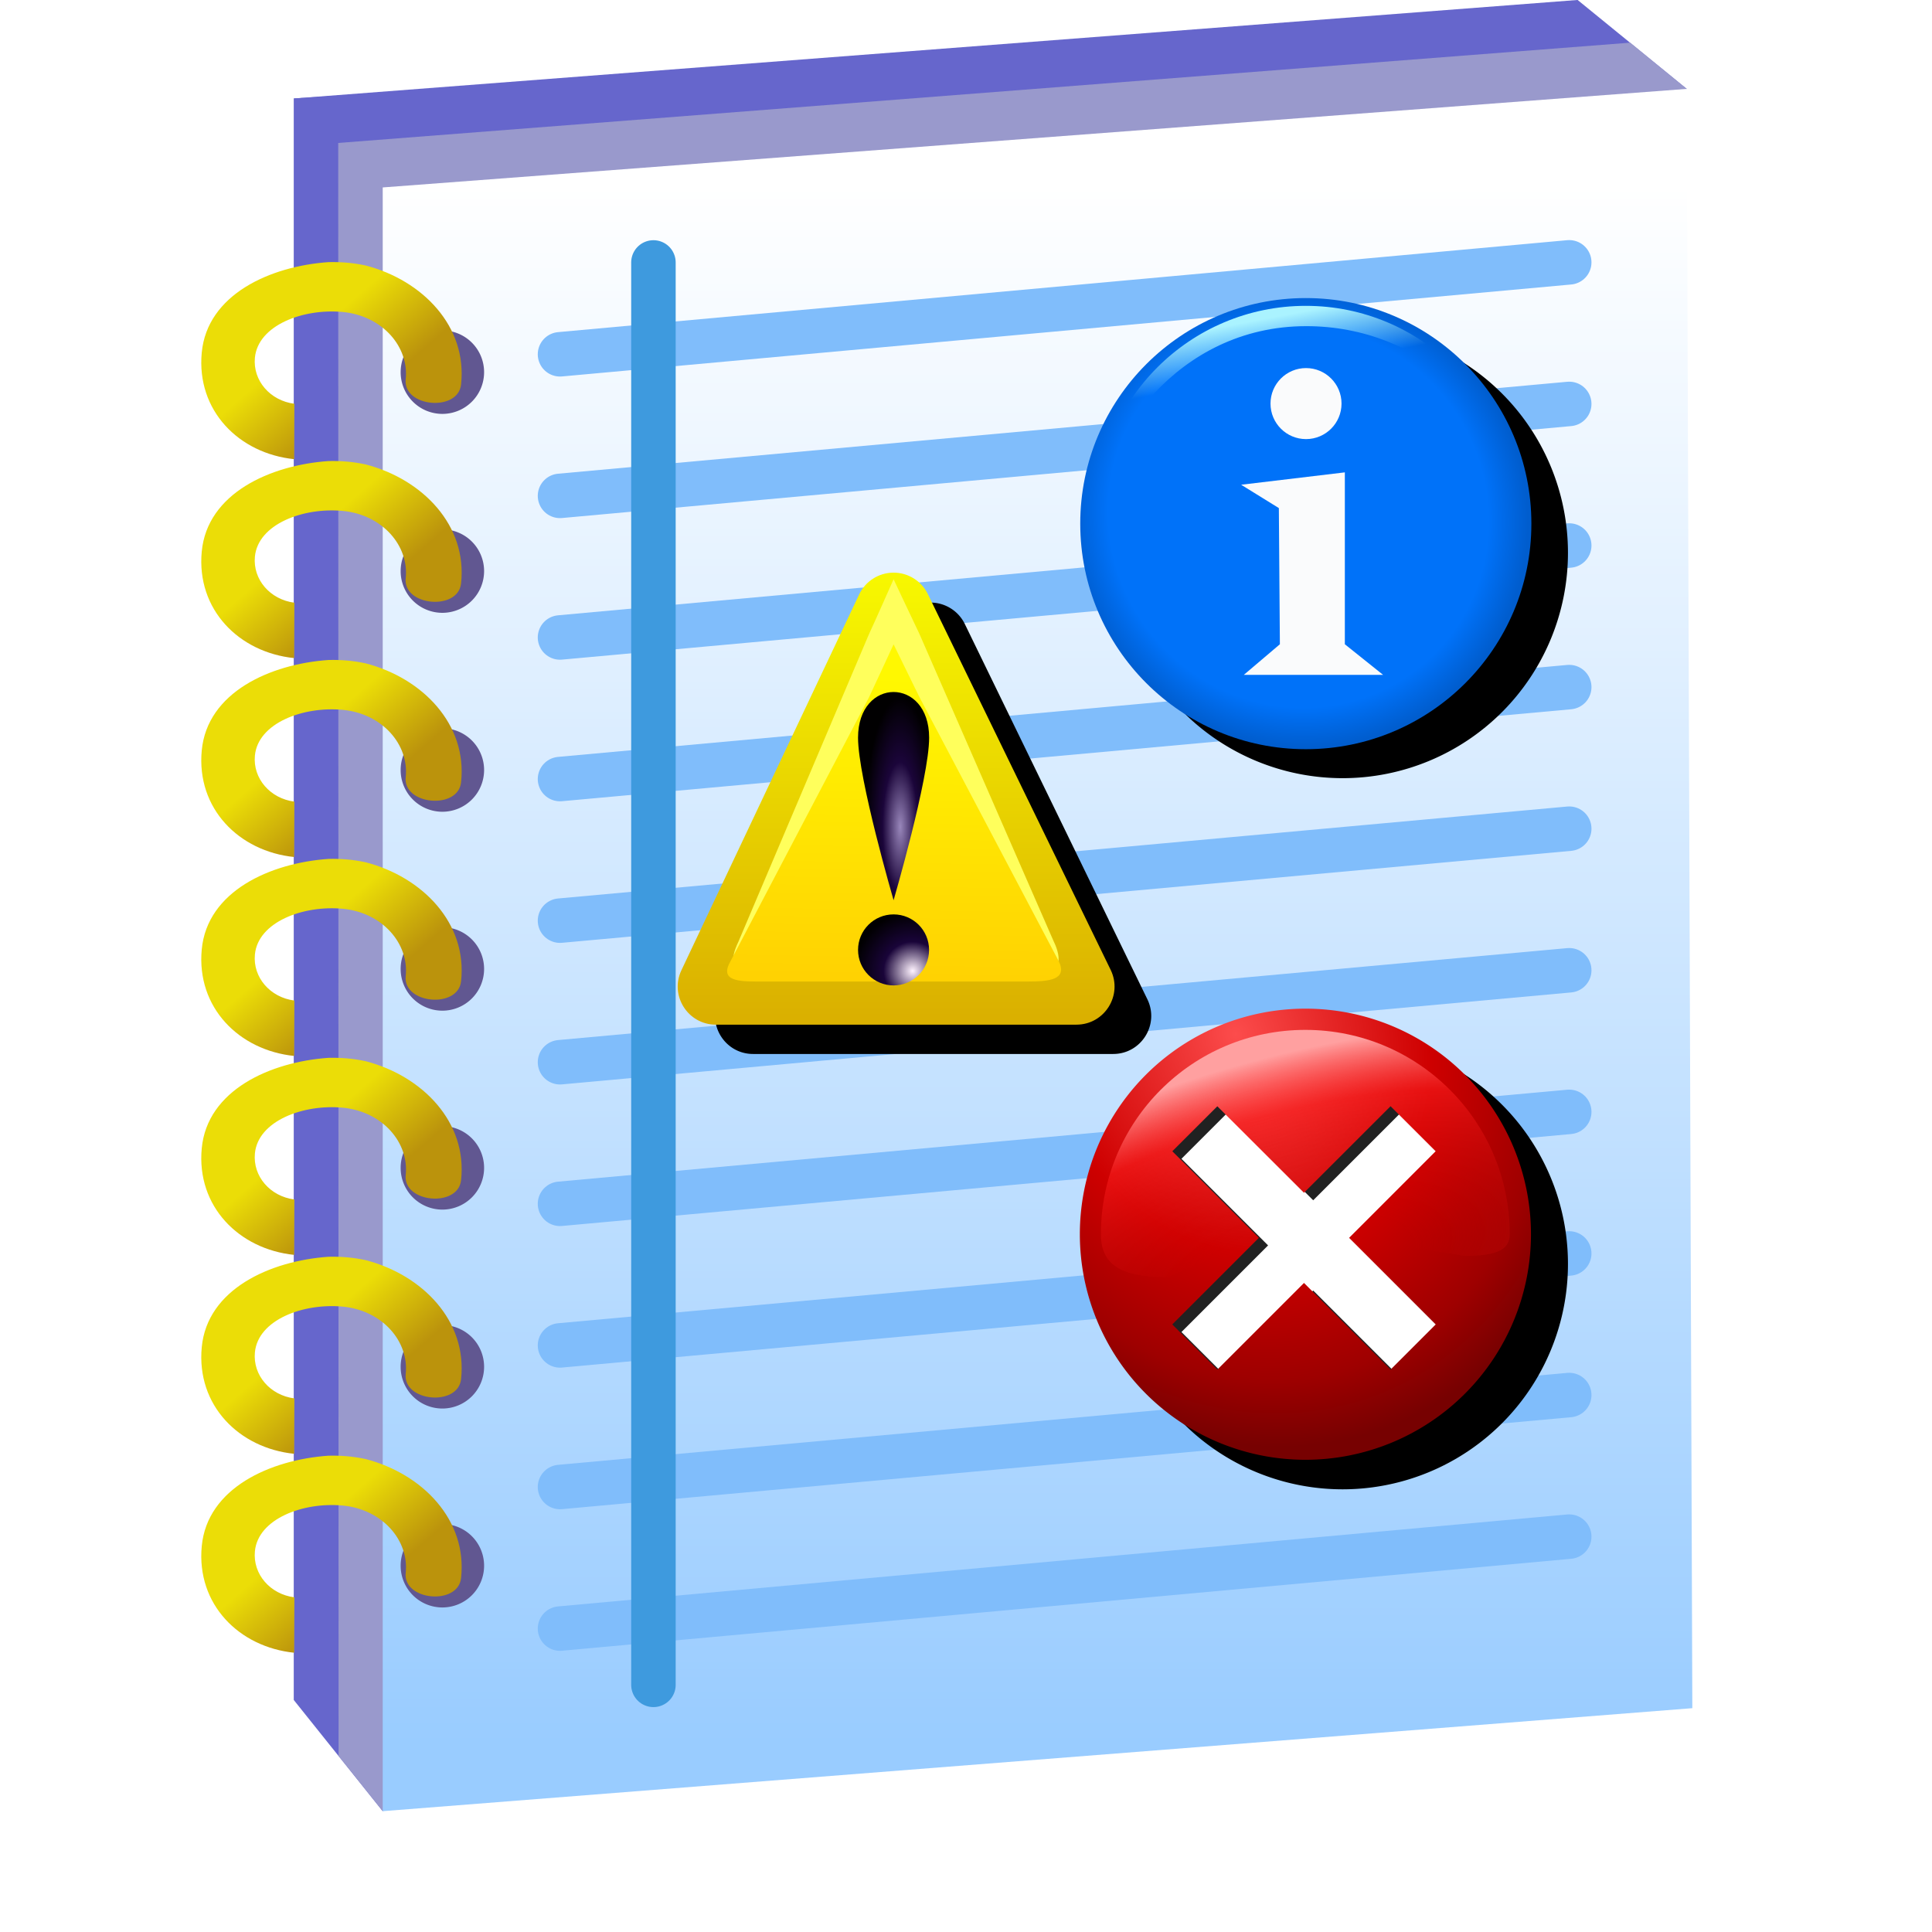 <?xml version="1.0" encoding="UTF-8" standalone="no"?>
<svg
   width="48"
   height="48"
   viewBox="0 0 48 48"
   version="1.1"
   id="svg8"
   inkscape:version="1.3.2 (1:1.3.2+202311252150+091e20ef0f)"
   sodipodi:docname="logs.svg"
   inkscape:export-filename="/media/klapeto/Αρχεία/WindowsXP Theme/Vectors/RASTER/logs.png"
   inkscape:export-xdpi="96"
   inkscape:export-ydpi="96"
   xmlns:inkscape="http://www.inkscape.org/namespaces/inkscape"
   xmlns:sodipodi="http://sodipodi.sourceforge.net/DTD/sodipodi-0.dtd"
   xmlns:xlink="http://www.w3.org/1999/xlink"
   xmlns="http://www.w3.org/2000/svg"
   xmlns:svg="http://www.w3.org/2000/svg"
   xmlns:rdf="http://www.w3.org/1999/02/22-rdf-syntax-ns#"
   xmlns:cc="http://creativecommons.org/ns#"
   xmlns:dc="http://purl.org/dc/elements/1.1/">
  <defs
     id="defs2">
    <linearGradient
       inkscape:collect="always"
       id="linearGradient861">
      <stop
         style="stop-color:#99ccff;stop-opacity:1"
         offset="0"
         id="stop857" />
      <stop
         style="stop-color:#ffffff;stop-opacity:1"
         offset="1"
         id="stop859" />
    </linearGradient>
    <linearGradient
       id="linearGradient1359"
       inkscape:collect="always">
      <stop
         id="stop1355"
         offset="0"
         style="stop-color:#bb930c;stop-opacity:1" />
      <stop
         id="stop1357"
         offset="1"
         style="stop-color:#ebdd07;stop-opacity:1" />
    </linearGradient>
    <linearGradient
       y2="6.409"
       x2="-45.306"
       y1="41.536"
       x1="-45.306"
       gradientTransform="matrix(5.697,0,0,5.697,387.809,4.81)"
       gradientUnits="userSpaceOnUse"
       id="linearGradient3912"
       xlink:href="#linearGradient861"
       inkscape:collect="always" />
    <linearGradient
       inkscape:collect="always"
       xlink:href="#linearGradient1359"
       id="linearGradient5880"
       gradientUnits="userSpaceOnUse"
       gradientTransform="matrix(0.533,-5.672,5.672,0.533,-87.953,-36.392)"
       x1="-21.61"
       y1="8.662"
       x2="-20.31"
       y2="7.286" />
    <linearGradient
       inkscape:collect="always"
       xlink:href="#linearGradient1359"
       id="linearGradient7952"
       gradientUnits="userSpaceOnUse"
       gradientTransform="matrix(0.533,-5.672,5.672,0.533,-87.953,-36.392)"
       x1="-21.61"
       y1="8.662"
       x2="-20.31"
       y2="7.286" />
    <linearGradient
       inkscape:collect="always"
       xlink:href="#linearGradient1359"
       id="linearGradient8031"
       gradientUnits="userSpaceOnUse"
       gradientTransform="matrix(0.533,-5.672,5.672,0.533,-87.953,-36.392)"
       x1="-21.61"
       y1="8.662"
       x2="-20.31"
       y2="7.286" />
    <linearGradient
       inkscape:collect="always"
       xlink:href="#linearGradient1359"
       id="linearGradient8062"
       gradientUnits="userSpaceOnUse"
       gradientTransform="matrix(0.533,-5.672,5.672,0.533,-87.953,-36.392)"
       x1="-21.61"
       y1="8.662"
       x2="-20.31"
       y2="7.286" />
    <linearGradient
       inkscape:collect="always"
       xlink:href="#linearGradient1359"
       id="linearGradient8093"
       gradientUnits="userSpaceOnUse"
       gradientTransform="matrix(0.533,-5.672,5.672,0.533,-87.953,-36.392)"
       x1="-21.61"
       y1="8.662"
       x2="-20.31"
       y2="7.286" />
    <linearGradient
       inkscape:collect="always"
       xlink:href="#linearGradient1359"
       id="linearGradient8124"
       gradientUnits="userSpaceOnUse"
       gradientTransform="matrix(0.533,-5.672,5.672,0.533,-87.953,-36.392)"
       x1="-21.61"
       y1="8.662"
       x2="-20.31"
       y2="7.286" />
    <linearGradient
       inkscape:collect="always"
       xlink:href="#linearGradient1359"
       id="linearGradient8155"
       gradientUnits="userSpaceOnUse"
       gradientTransform="matrix(0.533,-5.672,5.672,0.533,-87.953,-36.392)"
       x1="-21.61"
       y1="8.662"
       x2="-20.31"
       y2="7.286" />
    <linearGradient
       inkscape:collect="always"
       id="linearGradient1053">
      <stop
         style="stop-color:#fc4c4c;stop-opacity:1"
         offset="0"
         id="stop1047-5" />
      <stop
         id="stop1049"
         offset="0.531"
         style="stop-color:#ce0000;stop-opacity:1" />
      <stop
         style="stop-color:#9e0000;stop-opacity:1"
         offset="0.838"
         id="stop1055" />
      <stop
         style="stop-color:#770101;stop-opacity:1"
         offset="1"
         id="stop1051" />
    </linearGradient>
    <linearGradient
       id="linearGradient1045"
       inkscape:collect="always">
      <stop
         id="stop1037"
         offset="0"
         style="stop-color:#d10100;stop-opacity:0" />
      <stop
         style="stop-color:#d10100;stop-opacity:0"
         offset="0.221"
         id="stop1039" />
      <stop
         id="stop1041"
         offset="0.737"
         style="stop-color:#ff2121;stop-opacity:0.517" />
      <stop
         id="stop1043"
         offset="1"
         style="stop-color:#ffa0a0;stop-opacity:1" />
    </linearGradient>
    <linearGradient
       id="linearGradient993"
       inkscape:collect="always">
      <stop
         id="stop989"
         offset="0"
         style="stop-color:#ffd202;stop-opacity:1" />
      <stop
         id="stop991"
         offset="1"
         style="stop-color:#fff801;stop-opacity:1" />
    </linearGradient>
    <linearGradient
       inkscape:collect="always"
       id="linearGradient987">
      <stop
         style="stop-color:#9886ba;stop-opacity:1"
         offset="0"
         id="stop981" />
      <stop
         id="stop983"
         offset="0.5"
         style="stop-color:#1b053a;stop-opacity:1" />
      <stop
         style="stop-color:#010001;stop-opacity:1"
         offset="1"
         id="stop985" />
    </linearGradient>
    <linearGradient
       id="linearGradient965"
       inkscape:collect="always">
      <stop
         id="stop961"
         offset="0"
         style="stop-color:#fff3ff;stop-opacity:1" />
      <stop
         style="stop-color:#190439;stop-opacity:1"
         offset="0.5"
         id="stop969" />
      <stop
         id="stop963"
         offset="1"
         style="stop-color:#010001;stop-opacity:1" />
    </linearGradient>
    <linearGradient
       id="linearGradient913"
       inkscape:collect="always">
      <stop
         id="stop909"
         offset="0"
         style="stop-color:#dab000;stop-opacity:1" />
      <stop
         id="stop911"
         offset="1"
         style="stop-color:#f7f700;stop-opacity:1" />
    </linearGradient>
    <linearGradient
       id="linearGradient1167"
       inkscape:collect="always">
      <stop
         id="stop1163"
         offset="0"
         style="stop-color:#aaf3ff;stop-opacity:1;" />
      <stop
         id="stop1165"
         offset="1"
         style="stop-color:#aaf3ff;stop-opacity:0;" />
    </linearGradient>
    <linearGradient
       id="linearGradient1139"
       inkscape:collect="always">
      <stop
         id="stop1134"
         offset="0"
         style="stop-color:#0072f9;stop-opacity:1" />
      <stop
         style="stop-color:#0072f9;stop-opacity:1"
         offset="0.828"
         id="stop1143" />
      <stop
         id="stop1137"
         offset="1"
         style="stop-color:#005dce;stop-opacity:1" />
    </linearGradient>
    <filter
       height="1.111"
       y="-0.056"
       width="1.113"
       x="-0.056"
       id="filter1071-9"
       style="color-interpolation-filters:sRGB"
       inkscape:collect="always">
      <feGaussianBlur
         id="feGaussianBlur1073-8"
         stdDeviation="4.9"
         inkscape:collect="always" />
    </filter>
    <radialGradient
       inkscape:collect="always"
       xlink:href="#linearGradient1053"
       id="radialGradient892-1-4"
       cx="-73.449"
       cy="6.614"
       fx="-73.449"
       fy="6.614"
       r="22.5"
       gradientUnits="userSpaceOnUse"
       gradientTransform="matrix(3.864,9.283,-7.849,3.267,431.966,673.898)" />
    <radialGradient
       inkscape:collect="always"
       xlink:href="#linearGradient1045"
       id="radialGradient908-6-0"
       gradientUnits="userSpaceOnUse"
       gradientTransform="matrix(2.149,-0.584,0.25,0.92,-118.379,168.044)"
       cx="-47.659"
       cy="15.382"
       fx="-47.659"
       fy="15.382"
       r="22.5" />
    <filter
       inkscape:collect="always"
       style="color-interpolation-filters:sRGB"
       id="filter916-5-7"
       x="-0.048"
       width="1.096"
       y="-0.079"
       height="1.159">
      <feGaussianBlur
         inkscape:collect="always"
         stdDeviation="0.816"
         id="feGaussianBlur918-7-6" />
    </filter>
    <linearGradient
       gradientTransform="translate(-3.038)"
       gradientUnits="userSpaceOnUse"
       y2="1"
       x2="-56.432"
       y1="44"
       x1="-56.432"
       id="linearGradient915-7"
       xlink:href="#linearGradient913"
       inkscape:collect="always" />
    <filter
       height="1.081"
       y="-0.04"
       width="1.098"
       x="-0.049"
       id="filter1001-6"
       style="color-interpolation-filters:sRGB"
       inkscape:collect="always">
      <feGaussianBlur
         id="feGaussianBlur1003-2"
         stdDeviation="0.652"
         inkscape:collect="always" />
    </filter>
    <linearGradient
       gradientUnits="userSpaceOnUse"
       y2="10.5"
       x2="-62.432"
       y1="40"
       x1="-62.932"
       id="linearGradient995-1"
       xlink:href="#linearGradient993"
       inkscape:collect="always" />
    <filter
       height="1.096"
       y="-0.048"
       width="1.096"
       x="-0.048"
       id="filter997-5"
       style="color-interpolation-filters:sRGB"
       inkscape:collect="always">
      <feGaussianBlur
         id="feGaussianBlur999-7"
         stdDeviation="0.661"
         inkscape:collect="always" />
    </filter>
    <radialGradient
       gradientUnits="userSpaceOnUse"
       gradientTransform="matrix(1,0,0,3.654,0,-60.37)"
       r="3.5"
       fy="23.44"
       fx="-58.816"
       cy="23.44"
       cx="-58.816"
       id="radialGradient979-4"
       xlink:href="#linearGradient987"
       inkscape:collect="always" />
    <radialGradient
       gradientTransform="matrix(1.162,-1.162,1.162,1.162,-36.51,-73.308)"
       gradientUnits="userSpaceOnUse"
       r="3.496"
       fy="39.448"
       fx="-57.594"
       cy="39.448"
       cx="-57.594"
       id="radialGradient967-9"
       xlink:href="#linearGradient965"
       inkscape:collect="always" />
    <radialGradient
       gradientTransform="matrix(0.638,0.815,-0.793,0.621,30.037,-18.772)"
       gradientUnits="userSpaceOnUse"
       r="14.5"
       fy="22.19"
       fx="33.142"
       cy="22.19"
       cx="33.142"
       id="radialGradient1141-3"
       xlink:href="#linearGradient1139"
       inkscape:collect="always" />
    <linearGradient
       gradientUnits="userSpaceOnUse"
       y2="12.825"
       x2="31.857"
       y1="9.364"
       x1="31.209"
       id="linearGradient1169-6"
       xlink:href="#linearGradient1167"
       inkscape:collect="always" />
    <filter
       inkscape:collect="always"
       style="color-interpolation-filters:sRGB"
       id="filter94191"
       x="-0.057"
       y="-0.042"
       width="1.113"
       height="1.083">
      <feGaussianBlur
         inkscape:collect="always"
         stdDeviation="2.691"
         id="feGaussianBlur94193" />
    </filter>
  </defs>
  <sodipodi:namedview
     inkscape:guide-bbox="true"
     id="base"
     pagecolor="#ffffff"
     bordercolor="#666666"
     borderopacity="1.0"
     inkscape:pageopacity="0.0"
     inkscape:pageshadow="2"
     inkscape:zoom="16"
     inkscape:cx="-24.34375"
     inkscape:cy="32.28125"
     inkscape:document-units="px"
     inkscape:current-layer="layer1"
     inkscape:document-rotation="0"
     showgrid="true"
     units="px"
     inkscape:window-width="3840"
     inkscape:window-height="2058"
     inkscape:window-x="0"
     inkscape:window-y="0"
     inkscape:window-maximized="1"
     inkscape:snap-bbox="true"
     inkscape:bbox-nodes="true"
     fit-margin-top="0"
     fit-margin-left="0"
     fit-margin-right="0"
     fit-margin-bottom="0"
     inkscape:bbox-paths="false"
     inkscape:snap-global="true"
     showguides="true"
     inkscape:pagecheckerboard="0"
     inkscape:showpageshadow="2"
     inkscape:deskcolor="#d1d1d1">
    <inkscape:grid
       type="xygrid"
       id="grid1504"
       originx="0"
       originy="0"
       spacingy="1"
       spacingx="1"
       units="px"
       visible="true" />
    <inkscape:grid
       type="xygrid"
       id="grid1507"
       spacingx="0.5"
       spacingy="0.5"
       originx="0"
       originy="0"
       units="px"
       visible="true" />
  </sodipodi:namedview>
  <g
     inkscape:label="Layer 1"
     inkscape:groupmode="layer"
     id="layer1"
     transform="translate(-12.568)">
    <g
       id="g1"
       transform="matrix(0.186,0,0,0.186,9.952,8.4778813e-8)">
      <g
         id="g90293"
         transform="matrix(1.043,0,0,1.043,13.856,-18.603)">
        <path
           sodipodi:nodetypes="cccccc"
           id="path3864"
           d="M 37.819,235.545 V 30.447 L 196.933,20.357 194.491,30.447 49.213,249.788 Z"
           style="fill:#6666cc;fill-opacity:1;stroke:none;stroke-width:5.697px;stroke-linecap:butt;stroke-linejoin:miter;stroke-opacity:1" />
        <path
           style="fill:#6666cc;fill-opacity:1;stroke:none;stroke-width:5.697px;stroke-linecap:butt;stroke-linejoin:miter;stroke-opacity:1"
           d="M 49.213,41.841 37.819,30.447 202.239,17.831 216.214,29.219 Z"
           id="path3866"
           sodipodi:nodetypes="ccccc" />
        <path
           sodipodi:nodetypes="ccccc"
           id="path3868"
           d="M 49.213,249.788 43.562,242.714 43.516,36.144 208.974,23.301 216.214,29.219"
           style="fill:#9999cc;fill-opacity:1;stroke:none;stroke-width:5.697px;stroke-linecap:butt;stroke-linejoin:miter;stroke-opacity:1" />
        <path
           sodipodi:nodetypes="ccccc"
           id="path3870"
           d="M 49.213,41.841 V 249.788 L 216.931,236.597 216.214,29.219 Z"
           style="fill:url(#linearGradient3912);fill-opacity:1;stroke:none;stroke-width:5.697px;stroke-linecap:butt;stroke-linejoin:miter;stroke-opacity:1" />
        <g
           id="g5725-8"
           transform="translate(100.918,-24.816)">
          <g
             id="g7309">
            <path
               d="m -44.065,84.97 a 5.344,5.344 0 0 1 5.344,5.344 5.344,5.344 0 0 1 -5.344,5.344 5.344,5.344 0 0 1 -5.344,-5.344 5.344,5.344 0 0 1 5.344,-5.344"
               style="fill:#615791;fill-opacity:1;fill-rule:evenodd;stroke:none;stroke-width:7.299;stroke-linecap:round;stroke-linejoin:round"
               id="circle3898-7" />
            <path
               style="color:#000000;font-style:normal;font-variant:normal;font-weight:normal;font-stretch:normal;font-size:medium;line-height:normal;font-family:sans-serif;font-variant-ligatures:normal;font-variant-position:normal;font-variant-caps:normal;font-variant-numeric:normal;font-variant-alternates:normal;font-variant-east-asian:normal;font-feature-settings:normal;font-variation-settings:normal;text-indent:0;text-align:start;text-decoration:none;text-decoration-line:none;text-decoration-style:solid;text-decoration-color:#000000;letter-spacing:normal;word-spacing:normal;text-transform:none;writing-mode:lr-tb;direction:ltr;text-orientation:mixed;dominant-baseline:auto;baseline-shift:baseline;text-anchor:start;white-space:normal;shape-padding:0;shape-margin:0;inline-size:0;clip-rule:nonzero;display:inline;overflow:visible;visibility:visible;isolation:auto;mix-blend-mode:normal;color-interpolation:sRGB;color-interpolation-filters:linearRGB;solid-color:#000000;solid-opacity:1;vector-effect:none;fill:url(#linearGradient5880);fill-opacity:1;fill-rule:evenodd;stroke:none;stroke-width:7.121;stroke-linecap:round;stroke-linejoin:round;stroke-miterlimit:4;stroke-dasharray:none;stroke-dashoffset:0;stroke-opacity:1;color-rendering:auto;image-rendering:auto;shape-rendering:auto;text-rendering:auto;enable-background:accumulate;stop-color:#000000"
               d="m -41.67,91.9 c 0.819,-7.447 -4.942,-13.349 -12.19,-15.239 -1.609,-0.353 -3.186,-0.476 -4.787,-0.439 -7.461,0.518 -15.534,4.137 -16.234,11.587 -0.7,7.445 4.78,12.923 11.836,13.648 l 0.025,-7.095 c -3.099,-0.397 -5.329,-2.967 -5.054,-5.892 0.393,-4.18 6.195,-6.338 11.252,-5.863 5.057,0.476 8.502,4.45 8.062,8.626 -0.373,3.547 6.699,4.218 7.09,0.667 z"
               id="path3906-9"
               sodipodi:nodetypes="sccsccsssss" />
          </g>
          <g
             id="g7309-6"
             transform="translate(0,152.856)">
            <path
               d="m -44.065,84.97 a 5.344,5.344 0 0 1 5.344,5.344 5.344,5.344 0 0 1 -5.344,5.344 5.344,5.344 0 0 1 -5.344,-5.344 5.344,5.344 0 0 1 5.344,-5.344"
               style="fill:#615791;fill-opacity:1;fill-rule:evenodd;stroke:none;stroke-width:7.299;stroke-linecap:round;stroke-linejoin:round"
               id="circle3898-7-8" />
            <path
               style="color:#000000;font-style:normal;font-variant:normal;font-weight:normal;font-stretch:normal;font-size:medium;line-height:normal;font-family:sans-serif;font-variant-ligatures:normal;font-variant-position:normal;font-variant-caps:normal;font-variant-numeric:normal;font-variant-alternates:normal;font-variant-east-asian:normal;font-feature-settings:normal;font-variation-settings:normal;text-indent:0;text-align:start;text-decoration:none;text-decoration-line:none;text-decoration-style:solid;text-decoration-color:#000000;letter-spacing:normal;word-spacing:normal;text-transform:none;writing-mode:lr-tb;direction:ltr;text-orientation:mixed;dominant-baseline:auto;baseline-shift:baseline;text-anchor:start;white-space:normal;shape-padding:0;shape-margin:0;inline-size:0;clip-rule:nonzero;display:inline;overflow:visible;visibility:visible;isolation:auto;mix-blend-mode:normal;color-interpolation:sRGB;color-interpolation-filters:linearRGB;solid-color:#000000;solid-opacity:1;vector-effect:none;fill:url(#linearGradient7952);fill-opacity:1;fill-rule:evenodd;stroke:none;stroke-width:7.121;stroke-linecap:round;stroke-linejoin:round;stroke-miterlimit:4;stroke-dasharray:none;stroke-dashoffset:0;stroke-opacity:1;color-rendering:auto;image-rendering:auto;shape-rendering:auto;text-rendering:auto;enable-background:accumulate;stop-color:#000000"
               d="m -41.67,91.9 c 0.819,-7.447 -4.942,-13.349 -12.19,-15.239 -1.609,-0.353 -3.186,-0.476 -4.787,-0.439 -7.461,0.518 -15.534,4.137 -16.234,11.587 -0.7,7.445 4.78,12.923 11.836,13.648 l 0.025,-7.095 c -3.099,-0.397 -5.329,-2.967 -5.054,-5.892 0.393,-4.18 6.195,-6.338 11.252,-5.863 5.057,0.476 8.502,4.45 8.062,8.626 -0.373,3.547 6.699,4.218 7.09,0.667 z"
               id="path3906-9-9"
               sodipodi:nodetypes="sccsccsssss" />
          </g>
          <g
             id="g7309-6-6"
             transform="translate(0,127.38)">
            <path
               d="m -44.065,84.97 a 5.344,5.344 0 0 1 5.344,5.344 5.344,5.344 0 0 1 -5.344,5.344 5.344,5.344 0 0 1 -5.344,-5.344 5.344,5.344 0 0 1 5.344,-5.344"
               style="fill:#615791;fill-opacity:1;fill-rule:evenodd;stroke:none;stroke-width:7.299;stroke-linecap:round;stroke-linejoin:round"
               id="circle3898-7-8-4" />
            <path
               style="color:#000000;font-style:normal;font-variant:normal;font-weight:normal;font-stretch:normal;font-size:medium;line-height:normal;font-family:sans-serif;font-variant-ligatures:normal;font-variant-position:normal;font-variant-caps:normal;font-variant-numeric:normal;font-variant-alternates:normal;font-variant-east-asian:normal;font-feature-settings:normal;font-variation-settings:normal;text-indent:0;text-align:start;text-decoration:none;text-decoration-line:none;text-decoration-style:solid;text-decoration-color:#000000;letter-spacing:normal;word-spacing:normal;text-transform:none;writing-mode:lr-tb;direction:ltr;text-orientation:mixed;dominant-baseline:auto;baseline-shift:baseline;text-anchor:start;white-space:normal;shape-padding:0;shape-margin:0;inline-size:0;clip-rule:nonzero;display:inline;overflow:visible;visibility:visible;isolation:auto;mix-blend-mode:normal;color-interpolation:sRGB;color-interpolation-filters:linearRGB;solid-color:#000000;solid-opacity:1;vector-effect:none;fill:url(#linearGradient8031);fill-opacity:1;fill-rule:evenodd;stroke:none;stroke-width:7.121;stroke-linecap:round;stroke-linejoin:round;stroke-miterlimit:4;stroke-dasharray:none;stroke-dashoffset:0;stroke-opacity:1;color-rendering:auto;image-rendering:auto;shape-rendering:auto;text-rendering:auto;enable-background:accumulate;stop-color:#000000"
               d="m -41.67,91.9 c 0.819,-7.447 -4.942,-13.349 -12.19,-15.239 -1.609,-0.353 -3.186,-0.476 -4.787,-0.439 -7.461,0.518 -15.534,4.137 -16.234,11.587 -0.7,7.445 4.78,12.923 11.836,13.648 l 0.025,-7.095 c -3.099,-0.397 -5.329,-2.967 -5.054,-5.892 0.393,-4.18 6.195,-6.338 11.252,-5.863 5.057,0.476 8.502,4.45 8.062,8.626 -0.373,3.547 6.699,4.218 7.09,0.667 z"
               id="path3906-9-9-9"
               sodipodi:nodetypes="sccsccsssss" />
          </g>
          <g
             id="g7309-6-4"
             transform="translate(0,101.904)">
            <path
               d="m -44.065,84.97 a 5.344,5.344 0 0 1 5.344,5.344 5.344,5.344 0 0 1 -5.344,5.344 5.344,5.344 0 0 1 -5.344,-5.344 5.344,5.344 0 0 1 5.344,-5.344"
               style="fill:#615791;fill-opacity:1;fill-rule:evenodd;stroke:none;stroke-width:7.299;stroke-linecap:round;stroke-linejoin:round"
               id="circle3898-7-8-8" />
            <path
               style="color:#000000;font-style:normal;font-variant:normal;font-weight:normal;font-stretch:normal;font-size:medium;line-height:normal;font-family:sans-serif;font-variant-ligatures:normal;font-variant-position:normal;font-variant-caps:normal;font-variant-numeric:normal;font-variant-alternates:normal;font-variant-east-asian:normal;font-feature-settings:normal;font-variation-settings:normal;text-indent:0;text-align:start;text-decoration:none;text-decoration-line:none;text-decoration-style:solid;text-decoration-color:#000000;letter-spacing:normal;word-spacing:normal;text-transform:none;writing-mode:lr-tb;direction:ltr;text-orientation:mixed;dominant-baseline:auto;baseline-shift:baseline;text-anchor:start;white-space:normal;shape-padding:0;shape-margin:0;inline-size:0;clip-rule:nonzero;display:inline;overflow:visible;visibility:visible;isolation:auto;mix-blend-mode:normal;color-interpolation:sRGB;color-interpolation-filters:linearRGB;solid-color:#000000;solid-opacity:1;vector-effect:none;fill:url(#linearGradient8062);fill-opacity:1;fill-rule:evenodd;stroke:none;stroke-width:7.121;stroke-linecap:round;stroke-linejoin:round;stroke-miterlimit:4;stroke-dasharray:none;stroke-dashoffset:0;stroke-opacity:1;color-rendering:auto;image-rendering:auto;shape-rendering:auto;text-rendering:auto;enable-background:accumulate;stop-color:#000000"
               d="m -41.67,91.9 c 0.819,-7.447 -4.942,-13.349 -12.19,-15.239 -1.609,-0.353 -3.186,-0.476 -4.787,-0.439 -7.461,0.518 -15.534,4.137 -16.234,11.587 -0.7,7.445 4.78,12.923 11.836,13.648 l 0.025,-7.095 c -3.099,-0.397 -5.329,-2.967 -5.054,-5.892 0.393,-4.18 6.195,-6.338 11.252,-5.863 5.057,0.476 8.502,4.45 8.062,8.626 -0.373,3.547 6.699,4.218 7.09,0.667 z"
               id="path3906-9-9-7"
               sodipodi:nodetypes="sccsccsssss" />
          </g>
          <g
             id="g7309-6-2"
             transform="translate(0,76.428)">
            <path
               d="m -44.065,84.97 a 5.344,5.344 0 0 1 5.344,5.344 5.344,5.344 0 0 1 -5.344,5.344 5.344,5.344 0 0 1 -5.344,-5.344 5.344,5.344 0 0 1 5.344,-5.344"
               style="fill:#615791;fill-opacity:1;fill-rule:evenodd;stroke:none;stroke-width:7.299;stroke-linecap:round;stroke-linejoin:round"
               id="circle3898-7-8-7" />
            <path
               style="color:#000000;font-style:normal;font-variant:normal;font-weight:normal;font-stretch:normal;font-size:medium;line-height:normal;font-family:sans-serif;font-variant-ligatures:normal;font-variant-position:normal;font-variant-caps:normal;font-variant-numeric:normal;font-variant-alternates:normal;font-variant-east-asian:normal;font-feature-settings:normal;font-variation-settings:normal;text-indent:0;text-align:start;text-decoration:none;text-decoration-line:none;text-decoration-style:solid;text-decoration-color:#000000;letter-spacing:normal;word-spacing:normal;text-transform:none;writing-mode:lr-tb;direction:ltr;text-orientation:mixed;dominant-baseline:auto;baseline-shift:baseline;text-anchor:start;white-space:normal;shape-padding:0;shape-margin:0;inline-size:0;clip-rule:nonzero;display:inline;overflow:visible;visibility:visible;isolation:auto;mix-blend-mode:normal;color-interpolation:sRGB;color-interpolation-filters:linearRGB;solid-color:#000000;solid-opacity:1;vector-effect:none;fill:url(#linearGradient8093);fill-opacity:1;fill-rule:evenodd;stroke:none;stroke-width:7.121;stroke-linecap:round;stroke-linejoin:round;stroke-miterlimit:4;stroke-dasharray:none;stroke-dashoffset:0;stroke-opacity:1;color-rendering:auto;image-rendering:auto;shape-rendering:auto;text-rendering:auto;enable-background:accumulate;stop-color:#000000"
               d="m -41.67,91.9 c 0.819,-7.447 -4.942,-13.349 -12.19,-15.239 -1.609,-0.353 -3.186,-0.476 -4.787,-0.439 -7.461,0.518 -15.534,4.137 -16.234,11.587 -0.7,7.445 4.78,12.923 11.836,13.648 l 0.025,-7.095 c -3.099,-0.397 -5.329,-2.967 -5.054,-5.892 0.393,-4.18 6.195,-6.338 11.252,-5.863 5.057,0.476 8.502,4.45 8.062,8.626 -0.373,3.547 6.699,4.218 7.09,0.667 z"
               id="path3906-9-9-2"
               sodipodi:nodetypes="sccsccsssss" />
          </g>
          <g
             id="g7309-6-1"
             transform="translate(0,25.476)">
            <path
               d="m -44.065,84.97 a 5.344,5.344 0 0 1 5.344,5.344 5.344,5.344 0 0 1 -5.344,5.344 5.344,5.344 0 0 1 -5.344,-5.344 5.344,5.344 0 0 1 5.344,-5.344"
               style="fill:#615791;fill-opacity:1;fill-rule:evenodd;stroke:none;stroke-width:7.299;stroke-linecap:round;stroke-linejoin:round"
               id="circle3898-7-8-0" />
            <path
               style="color:#000000;font-style:normal;font-variant:normal;font-weight:normal;font-stretch:normal;font-size:medium;line-height:normal;font-family:sans-serif;font-variant-ligatures:normal;font-variant-position:normal;font-variant-caps:normal;font-variant-numeric:normal;font-variant-alternates:normal;font-variant-east-asian:normal;font-feature-settings:normal;font-variation-settings:normal;text-indent:0;text-align:start;text-decoration:none;text-decoration-line:none;text-decoration-style:solid;text-decoration-color:#000000;letter-spacing:normal;word-spacing:normal;text-transform:none;writing-mode:lr-tb;direction:ltr;text-orientation:mixed;dominant-baseline:auto;baseline-shift:baseline;text-anchor:start;white-space:normal;shape-padding:0;shape-margin:0;inline-size:0;clip-rule:nonzero;display:inline;overflow:visible;visibility:visible;isolation:auto;mix-blend-mode:normal;color-interpolation:sRGB;color-interpolation-filters:linearRGB;solid-color:#000000;solid-opacity:1;vector-effect:none;fill:url(#linearGradient8124);fill-opacity:1;fill-rule:evenodd;stroke:none;stroke-width:7.121;stroke-linecap:round;stroke-linejoin:round;stroke-miterlimit:4;stroke-dasharray:none;stroke-dashoffset:0;stroke-opacity:1;color-rendering:auto;image-rendering:auto;shape-rendering:auto;text-rendering:auto;enable-background:accumulate;stop-color:#000000"
               d="m -41.67,91.9 c 0.819,-7.447 -4.942,-13.349 -12.19,-15.239 -1.609,-0.353 -3.186,-0.476 -4.787,-0.439 -7.461,0.518 -15.534,4.137 -16.234,11.587 -0.7,7.445 4.78,12.923 11.836,13.648 l 0.025,-7.095 c -3.099,-0.397 -5.329,-2.967 -5.054,-5.892 0.393,-4.18 6.195,-6.338 11.252,-5.863 5.057,0.476 8.502,4.45 8.062,8.626 -0.373,3.547 6.699,4.218 7.09,0.667 z"
               id="path3906-9-9-6"
               sodipodi:nodetypes="sccsccsssss" />
          </g>
          <g
             id="g7309-6-9"
             transform="translate(0,50.952)">
            <path
               d="m -44.065,84.97 a 5.344,5.344 0 0 1 5.344,5.344 5.344,5.344 0 0 1 -5.344,5.344 5.344,5.344 0 0 1 -5.344,-5.344 5.344,5.344 0 0 1 5.344,-5.344"
               style="fill:#615791;fill-opacity:1;fill-rule:evenodd;stroke:none;stroke-width:7.299;stroke-linecap:round;stroke-linejoin:round"
               id="circle3898-7-8-49" />
            <path
               style="color:#000000;font-style:normal;font-variant:normal;font-weight:normal;font-stretch:normal;font-size:medium;line-height:normal;font-family:sans-serif;font-variant-ligatures:normal;font-variant-position:normal;font-variant-caps:normal;font-variant-numeric:normal;font-variant-alternates:normal;font-variant-east-asian:normal;font-feature-settings:normal;font-variation-settings:normal;text-indent:0;text-align:start;text-decoration:none;text-decoration-line:none;text-decoration-style:solid;text-decoration-color:#000000;letter-spacing:normal;word-spacing:normal;text-transform:none;writing-mode:lr-tb;direction:ltr;text-orientation:mixed;dominant-baseline:auto;baseline-shift:baseline;text-anchor:start;white-space:normal;shape-padding:0;shape-margin:0;inline-size:0;clip-rule:nonzero;display:inline;overflow:visible;visibility:visible;isolation:auto;mix-blend-mode:normal;color-interpolation:sRGB;color-interpolation-filters:linearRGB;solid-color:#000000;solid-opacity:1;vector-effect:none;fill:url(#linearGradient8155);fill-opacity:1;fill-rule:evenodd;stroke:none;stroke-width:7.121;stroke-linecap:round;stroke-linejoin:round;stroke-miterlimit:4;stroke-dasharray:none;stroke-dashoffset:0;stroke-opacity:1;color-rendering:auto;image-rendering:auto;shape-rendering:auto;text-rendering:auto;enable-background:accumulate;stop-color:#000000"
               d="m -41.67,91.9 c 0.819,-7.447 -4.942,-13.349 -12.19,-15.239 -1.609,-0.353 -3.186,-0.476 -4.787,-0.439 -7.461,0.518 -15.534,4.137 -16.234,11.587 -0.7,7.445 4.78,12.923 11.836,13.648 l 0.025,-7.095 c -3.099,-0.397 -5.329,-2.967 -5.054,-5.892 0.393,-4.18 6.195,-6.338 11.252,-5.863 5.057,0.476 8.502,4.45 8.062,8.626 -0.373,3.547 6.699,4.218 7.09,0.667 z"
               id="path3906-9-9-0"
               sodipodi:nodetypes="sccsccsssss" />
          </g>
        </g>
        <path
           id="path3880-0"
           d="M 71.919,190.138 201.166,178.362"
           style="fill:#99ccff;stroke:#80bdfb;stroke-width:5.697px;stroke-linecap:round;stroke-linejoin:round;stroke-opacity:1"
           sodipodi:nodetypes="cc" />
        <path
           id="path3880-0-9"
           d="M 71.919,208.271 201.166,196.495"
           style="fill:#99ccff;stroke:#80bdfb;stroke-width:5.697px;stroke-linecap:round;stroke-linejoin:round;stroke-opacity:1"
           sodipodi:nodetypes="cc" />
        <path
           id="path3880-0-1"
           d="M 71.919,226.403 201.166,214.628"
           style="fill:#99ccff;stroke:#80bdfb;stroke-width:5.697px;stroke-linecap:round;stroke-linejoin:round;stroke-opacity:1"
           sodipodi:nodetypes="cc" />
        <path
           id="path3880-0-7"
           d="M 71.919,172.005 201.166,160.23"
           style="fill:#99ccff;stroke:#80bdfb;stroke-width:5.697px;stroke-linecap:round;stroke-linejoin:round;stroke-opacity:1"
           sodipodi:nodetypes="cc" />
        <path
           id="path3880-0-15"
           d="M 71.919,117.607 201.166,105.831"
           style="fill:#99ccff;stroke:#80bdfb;stroke-width:5.697px;stroke-linecap:round;stroke-linejoin:round;stroke-opacity:1"
           sodipodi:nodetypes="cc" />
        <path
           id="path3880-0-9-9"
           d="M 71.919,135.74 201.166,123.964"
           style="fill:#99ccff;stroke:#80bdfb;stroke-width:5.697px;stroke-linecap:round;stroke-linejoin:round;stroke-opacity:1"
           sodipodi:nodetypes="cc" />
        <path
           id="path3880-0-1-7"
           d="M 71.919,153.872 201.166,142.097"
           style="fill:#99ccff;stroke:#80bdfb;stroke-width:5.697px;stroke-linecap:round;stroke-linejoin:round;stroke-opacity:1"
           sodipodi:nodetypes="cc" />
        <path
           id="path3880-0-7-7"
           d="M 71.919,99.474 201.166,87.699"
           style="fill:#99ccff;stroke:#80bdfb;stroke-width:5.697;stroke-linecap:round;stroke-linejoin:round;stroke-miterlimit:4;stroke-dasharray:none;stroke-opacity:1"
           sodipodi:nodetypes="cc" />
        <path
           id="path3880-0-15-6"
           d="M 71.919,81.341 201.166,69.566"
           style="fill:#99ccff;stroke:#80bdfb;stroke-width:5.697px;stroke-linecap:round;stroke-linejoin:round;stroke-opacity:1"
           sodipodi:nodetypes="cc" />
        <path
           id="path3880-0-7-7-7"
           d="M 71.919,63.209 201.166,51.433"
           style="fill:#99ccff;stroke:#80bdfb;stroke-width:5.697px;stroke-linecap:round;stroke-linejoin:round;stroke-opacity:1"
           sodipodi:nodetypes="cc" />
        <path
           style="fill:#3e9ade;fill-opacity:1;stroke:#3e9ade;stroke-width:5.697;stroke-linecap:round;stroke-linejoin:miter;stroke-miterlimit:4;stroke-dasharray:none;stroke-opacity:1"
           d="M 83.883,51.447 V 233.61"
           id="path42861" />
      </g>
      <path
         id="circle94071"
         style="fill:#000000;fill-opacity:1;fill-rule:evenodd;stroke-width:6.268;stroke-linecap:round;filter:url(#filter94191);stop-color:#000000"
         d="M 193.401,43.74 A 30.102,30.102 0 0 0 163.3,73.842 30.102,30.102 0 0 0 193.401,103.943 30.102,30.102 0 0 0 223.503,73.842 30.102,30.102 0 0 0 193.401,43.74 Z m -55.092,36.75 c -1.944,0.022 -3.704,1.151 -4.535,2.908 l -23.709,50.131 c -1.594,3.371 0.865,7.254 4.594,7.254 h 48.098 c 3.752,-0.002 6.207,-3.931 4.566,-7.305 L 142.937,83.349 C 142.077,81.583 140.274,80.468 138.31,80.49 Z m 55.092,58.24 a 30.102,30.102 0 0 0 -30.102,30.102 30.102,30.102 0 0 0 30.102,30.102 30.102,30.102 0 0 0 30.102,-30.102 30.102,30.102 0 0 0 -30.102,-30.102 z" />
      <g
         inkscape:label="Layer 1"
         id="layer1-8-3"
         transform="matrix(0.249,0,0,0.249,155.174,134.73)">
        <circle
           style="opacity:1;fill:#ffffff;fill-opacity:1;fill-rule:evenodd;stroke-width:25.196;stroke-linecap:round;stop-color:#000000"
           id="path855-3"
           cx="135.458"
           cy="119.191"
           r="100.982" />
        <path
           transform="matrix(0.988,0,0,0.988,378.932,-109.212)"
           d="m -241.924,127.496 c -67.655,0 -110.548,39.882 -110.548,107.537 0,67.655 37.959,103.906 105.613,103.906 67.655,0 103.338,-34.168 103.338,-101.823 0,-67.655 -30.749,-109.619 -98.404,-109.619 z m -49.219,40.054 47.033,47.033 47.033,-47.033 24.5,24.5 -47.033,47.033 47.033,47.033 -24.5,24.5 -47.033,-47.033 -47.033,47.033 -24.5,-24.5 47.033,-47.033 -47.033,-47.033 z"
           style="fill:#212121;fill-opacity:1;fill-rule:evenodd;stroke:none;stroke-width:192.907;stroke-linecap:round;filter:url(#filter1071-9);stop-color:#000000"
           id="path1069-8"
           sodipodi:nodetypes="sssssccccccccccccc" />
        <path
           id="path884-4-6"
           style="fill:url(#radialGradient892-1-4);fill-opacity:1;fill-rule:evenodd;stroke:none;stroke-width:190.545;stroke-linecap:round;stop-color:#000000"
           d="M 133.568,-3.613399e-6 A 121,121 0 0 0 12.568,121 121,121 0 0 0 133.568,242 a 121,121 0 0 0 121,-121 121,121 0 0 0 -121,-121 z M 86.355,52.286 l 46.457,46.457 46.457,-46.457 24.2,24.2 -46.457,46.457 46.457,46.457 -24.2,24.2 -46.457,-46.457 -46.457,46.457 -24.2,-24.2 46.457,-46.457 -46.457,-46.457 z" />
        <path
           sodipodi:nodetypes="sscccccccccss"
           transform="matrix(5.378,0,0,5.378,1299.946,-989.378)"
           id="circle906-1-0"
           style="fill:url(#radialGradient908-6-0);fill-opacity:1;fill-rule:evenodd;stroke:none;stroke-width:32.111;stroke-linecap:round;filter:url(#filter916-5-7);stop-color:#000000"
           d="m -216.888,186.085 c -11.262,0 -20.391,9.129 -20.391,20.391 0,3.606 2.92,4.268 6.714,4.268 l 9.036,-3.906 -8.639,-8.639 4.5,-4.5 8.639,8.639 8.639,-8.639 4.5,4.5 -8.639,8.639 11.546,1.79 c 2.887,0 4.486,-0.472 4.486,-2.152 0,-11.262 -9.129,-20.391 -20.391,-20.391 z" />
      </g>
      <g
         id="layer1-88-4"
         inkscape:label="Layer 1"
         transform="matrix(0.256,0,0,0.256,100.074,76.485)">
        <g
           transform="matrix(5.3,0,0,5.3,445.472,-1.304)"
           id="g1018-8">
          <path
             style="color:#000000;font-style:normal;font-variant:normal;font-weight:normal;font-stretch:normal;font-size:medium;line-height:normal;font-family:sans-serif;font-variant-ligatures:normal;font-variant-position:normal;font-variant-caps:normal;font-variant-numeric:normal;font-variant-alternates:normal;font-variant-east-asian:normal;font-feature-settings:normal;font-variation-settings:normal;text-indent:0;text-align:start;text-decoration:none;text-decoration-line:none;text-decoration-style:solid;text-decoration-color:#000000;letter-spacing:normal;word-spacing:normal;text-transform:none;writing-mode:lr-tb;direction:ltr;text-orientation:mixed;dominant-baseline:auto;baseline-shift:baseline;text-anchor:start;white-space:normal;shape-padding:0;shape-margin:0;inline-size:0;clip-rule:nonzero;display:inline;overflow:visible;visibility:visible;opacity:1;isolation:auto;mix-blend-mode:normal;color-interpolation:sRGB;color-interpolation-filters:linearRGB;solid-color:#000000;solid-opacity:1;vector-effect:none;fill:url(#linearGradient915-7);fill-opacity:1;fill-rule:nonzero;stroke:none;stroke-width:7.5;stroke-linecap:butt;stroke-linejoin:round;stroke-miterlimit:4;stroke-dasharray:none;stroke-dashoffset:0;stroke-opacity:1;color-rendering:auto;image-rendering:auto;shape-rendering:auto;text-rendering:auto;enable-background:accumulate;stop-color:#000000;stop-opacity:1"
             d="m -59.513,0.25 c -1.435,0.016 -2.734,0.85 -3.348,2.146 l -17.5,37 c -1.176,2.488 0.638,5.354 3.391,5.354 h 35.5 c 2.769,-0.001 4.582,-2.9 3.371,-5.391 l -18,-37 C -56.733,1.055 -58.063,0.234 -59.513,0.25 Z"
             id="path907-8"
             sodipodi:nodetypes="cccccccc" />
          <path
             sodipodi:nodetypes="cccccccc"
             id="path917-9"
             d="m -59.471,0.9 c 0,0 -1.972,4.452 -2.423,5.404 l -12.848,30.265 c -0.864,1.827 -0.719,2.66 1.301,2.66 l 28.341,0.522 c 2.033,-8.81e-4 2.276,-1.381 1.387,-3.209 L -56.929,6.277 C -57.394,5.32 -59.471,0.9 -59.471,0.9 Z"
             style="color:#000000;font-style:normal;font-variant:normal;font-weight:normal;font-stretch:normal;font-size:medium;line-height:normal;font-family:sans-serif;font-variant-ligatures:normal;font-variant-position:normal;font-variant-caps:normal;font-variant-numeric:normal;font-variant-alternates:normal;font-variant-east-asian:normal;font-feature-settings:normal;font-variation-settings:normal;text-indent:0;text-align:start;text-decoration:none;text-decoration-line:none;text-decoration-style:solid;text-decoration-color:#000000;letter-spacing:normal;word-spacing:normal;text-transform:none;writing-mode:lr-tb;direction:ltr;text-orientation:mixed;dominant-baseline:auto;baseline-shift:baseline;text-anchor:start;white-space:normal;shape-padding:0;shape-margin:0;inline-size:0;clip-rule:nonzero;display:inline;overflow:visible;visibility:visible;opacity:1;isolation:auto;mix-blend-mode:normal;color-interpolation:sRGB;color-interpolation-filters:linearRGB;solid-color:#000000;solid-opacity:1;vector-effect:none;fill:#ffff5c;fill-opacity:1;fill-rule:nonzero;stroke:none;stroke-width:5.506;stroke-linecap:butt;stroke-linejoin:round;stroke-miterlimit:4;stroke-dasharray:none;stroke-dashoffset:0;stroke-opacity:1;filter:url(#filter1001-6);color-rendering:auto;image-rendering:auto;shape-rendering:auto;text-rendering:auto;enable-background:accumulate;stop-color:#000000;stop-opacity:1" />
          <path
             style="color:#000000;font-style:normal;font-variant:normal;font-weight:normal;font-stretch:normal;font-size:medium;line-height:normal;font-family:sans-serif;font-variant-ligatures:normal;font-variant-position:normal;font-variant-caps:normal;font-variant-numeric:normal;font-variant-alternates:normal;font-variant-east-asian:normal;font-feature-settings:normal;font-variation-settings:normal;text-indent:0;text-align:start;text-decoration:none;text-decoration-line:none;text-decoration-style:solid;text-decoration-color:#000000;letter-spacing:normal;word-spacing:normal;text-transform:none;writing-mode:lr-tb;direction:ltr;text-orientation:mixed;dominant-baseline:auto;baseline-shift:baseline;text-anchor:start;white-space:normal;shape-padding:0;shape-margin:0;inline-size:0;clip-rule:nonzero;display:inline;overflow:visible;visibility:visible;opacity:1;isolation:auto;mix-blend-mode:normal;color-interpolation:sRGB;color-interpolation-filters:linearRGB;solid-color:#000000;solid-opacity:1;vector-effect:none;fill:url(#linearGradient995-1);fill-opacity:1;fill-rule:nonzero;stroke:none;stroke-width:5.506;stroke-linecap:butt;stroke-linejoin:round;stroke-miterlimit:4;stroke-dasharray:none;stroke-dashoffset:0;stroke-opacity:1;filter:url(#filter997-5);color-rendering:auto;image-rendering:auto;shape-rendering:auto;text-rendering:auto;enable-background:accumulate;stop-color:#000000;stop-opacity:1"
             d="m -59.471,7.308 c 0,0 -1.972,4.267 -2.423,5.219 l -13.776,26.254 c -0.864,1.827 1.396,1.719 3.417,1.719 h 26.064 c 2.033,-8.81e-4 3.866,-0.17 2.977,-1.999 L -56.929,12.5 c -0.466,-0.957 -2.542,-5.192 -2.542,-5.192 z"
             id="path921-7"
             sodipodi:nodetypes="cccccccc" />
          <path
             style="opacity:1;fill:url(#radialGradient979-4);fill-opacity:1;stroke:none;stroke-width:1px;stroke-linecap:butt;stroke-linejoin:miter;stroke-opacity:1"
             d="m -62.971,16.5 c 0,-6 7,-6 7,0 0,4 -3.5,16 -3.5,16 0,0 -3.5,-12 -3.5,-16 z"
             id="path949-5-7"
             sodipodi:nodetypes="sscs" />
          <circle
             style="opacity:1;fill:url(#radialGradient967-9);fill-opacity:1;fill-rule:evenodd;stroke:none;stroke-width:7.5;stroke-linecap:round;stroke-linejoin:round;stroke-miterlimit:4;stroke-dasharray:none;stop-color:#000000"
             id="path951-0-6"
             cx="-59.474"
             cy="37.39"
             r="3.496" />
        </g>
      </g>
      <g
         id="g41387-4"
         transform="matrix(0.249,0,0,0.249,99.153,-39.985)">
        <g
           transform="matrix(8.345,0,0,8.345,-142.555,253.719)"
           id="g1188-0">
          <g
             id="g1181-3"
             transform="translate(26.007)">
            <circle
               r="14.5"
               cy="22.5"
               cx="34.068"
               id="path1132-0"
               style="opacity:1;fill:url(#radialGradient1141-3);fill-opacity:1;fill-rule:evenodd;stroke:none;stroke-width:1;stroke-linecap:round;stroke-miterlimit:11.1;stroke-dasharray:none;stroke-opacity:1;stop-color:#000000" />
            <path
               sodipodi:nodetypes="cscsc"
               id="path1161-9"
               d="M 47.561,21.92 C 47.516,14.508 41.491,8.5 34.068,8.5 c -7.45,0 -13.5,6.05 -13.5,13.5 0.365,-4.757 5.151,-12.194 13.534,-12.194 7.35,0 13.219,5.526 13.458,12.114 z"
               style="color:#000000;font-style:normal;font-variant:normal;font-weight:normal;font-stretch:normal;font-size:medium;line-height:normal;font-family:sans-serif;font-variant-ligatures:normal;font-variant-position:normal;font-variant-caps:normal;font-variant-numeric:normal;font-variant-alternates:normal;font-variant-east-asian:normal;font-feature-settings:normal;font-variation-settings:normal;text-indent:0;text-align:start;text-decoration:none;text-decoration-line:none;text-decoration-style:solid;text-decoration-color:#000000;letter-spacing:normal;word-spacing:normal;text-transform:none;writing-mode:lr-tb;direction:ltr;text-orientation:mixed;dominant-baseline:auto;baseline-shift:baseline;text-anchor:start;white-space:normal;shape-padding:0;shape-margin:0;inline-size:0;clip-rule:nonzero;display:inline;overflow:visible;visibility:visible;opacity:1;isolation:auto;mix-blend-mode:normal;color-interpolation:sRGB;color-interpolation-filters:linearRGB;solid-color:#000000;solid-opacity:1;vector-effect:none;fill:url(#linearGradient1169-6);fill-opacity:1;fill-rule:evenodd;stroke:none;stroke-width:1;stroke-linecap:round;stroke-linejoin:miter;stroke-miterlimit:11.1;stroke-dasharray:none;stroke-dashoffset:0;stroke-opacity:1;color-rendering:auto;image-rendering:auto;shape-rendering:auto;text-rendering:auto;enable-background:accumulate;stop-color:#000000;stop-opacity:1" />
          </g>
          <path
             style="opacity:1;fill:#fcfcfc;fill-opacity:0.99;stroke:none;stroke-width:0.769px;stroke-linecap:round;stroke-linejoin:round;stroke-opacity:1"
             d="m 55.918,20 6.666,-0.796 v 11.05 l 2.46,1.968 H 56.089 L 58.408,30.254 58.342,21.5 Z"
             id="path1181-1-2"
             sodipodi:nodetypes="cccccccc" />
          <circle
             style="opacity:1;fill:#fcfcfc;fill-opacity:0.99;stroke:none;stroke-width:0.884;stroke-linecap:round;stroke-linejoin:round;stroke-opacity:1"
             id="path1195-5-5"
             cx="60.088"
             cy="14.783"
             r="2.283" />
        </g>
      </g>
    </g>
  </g>
</svg>

